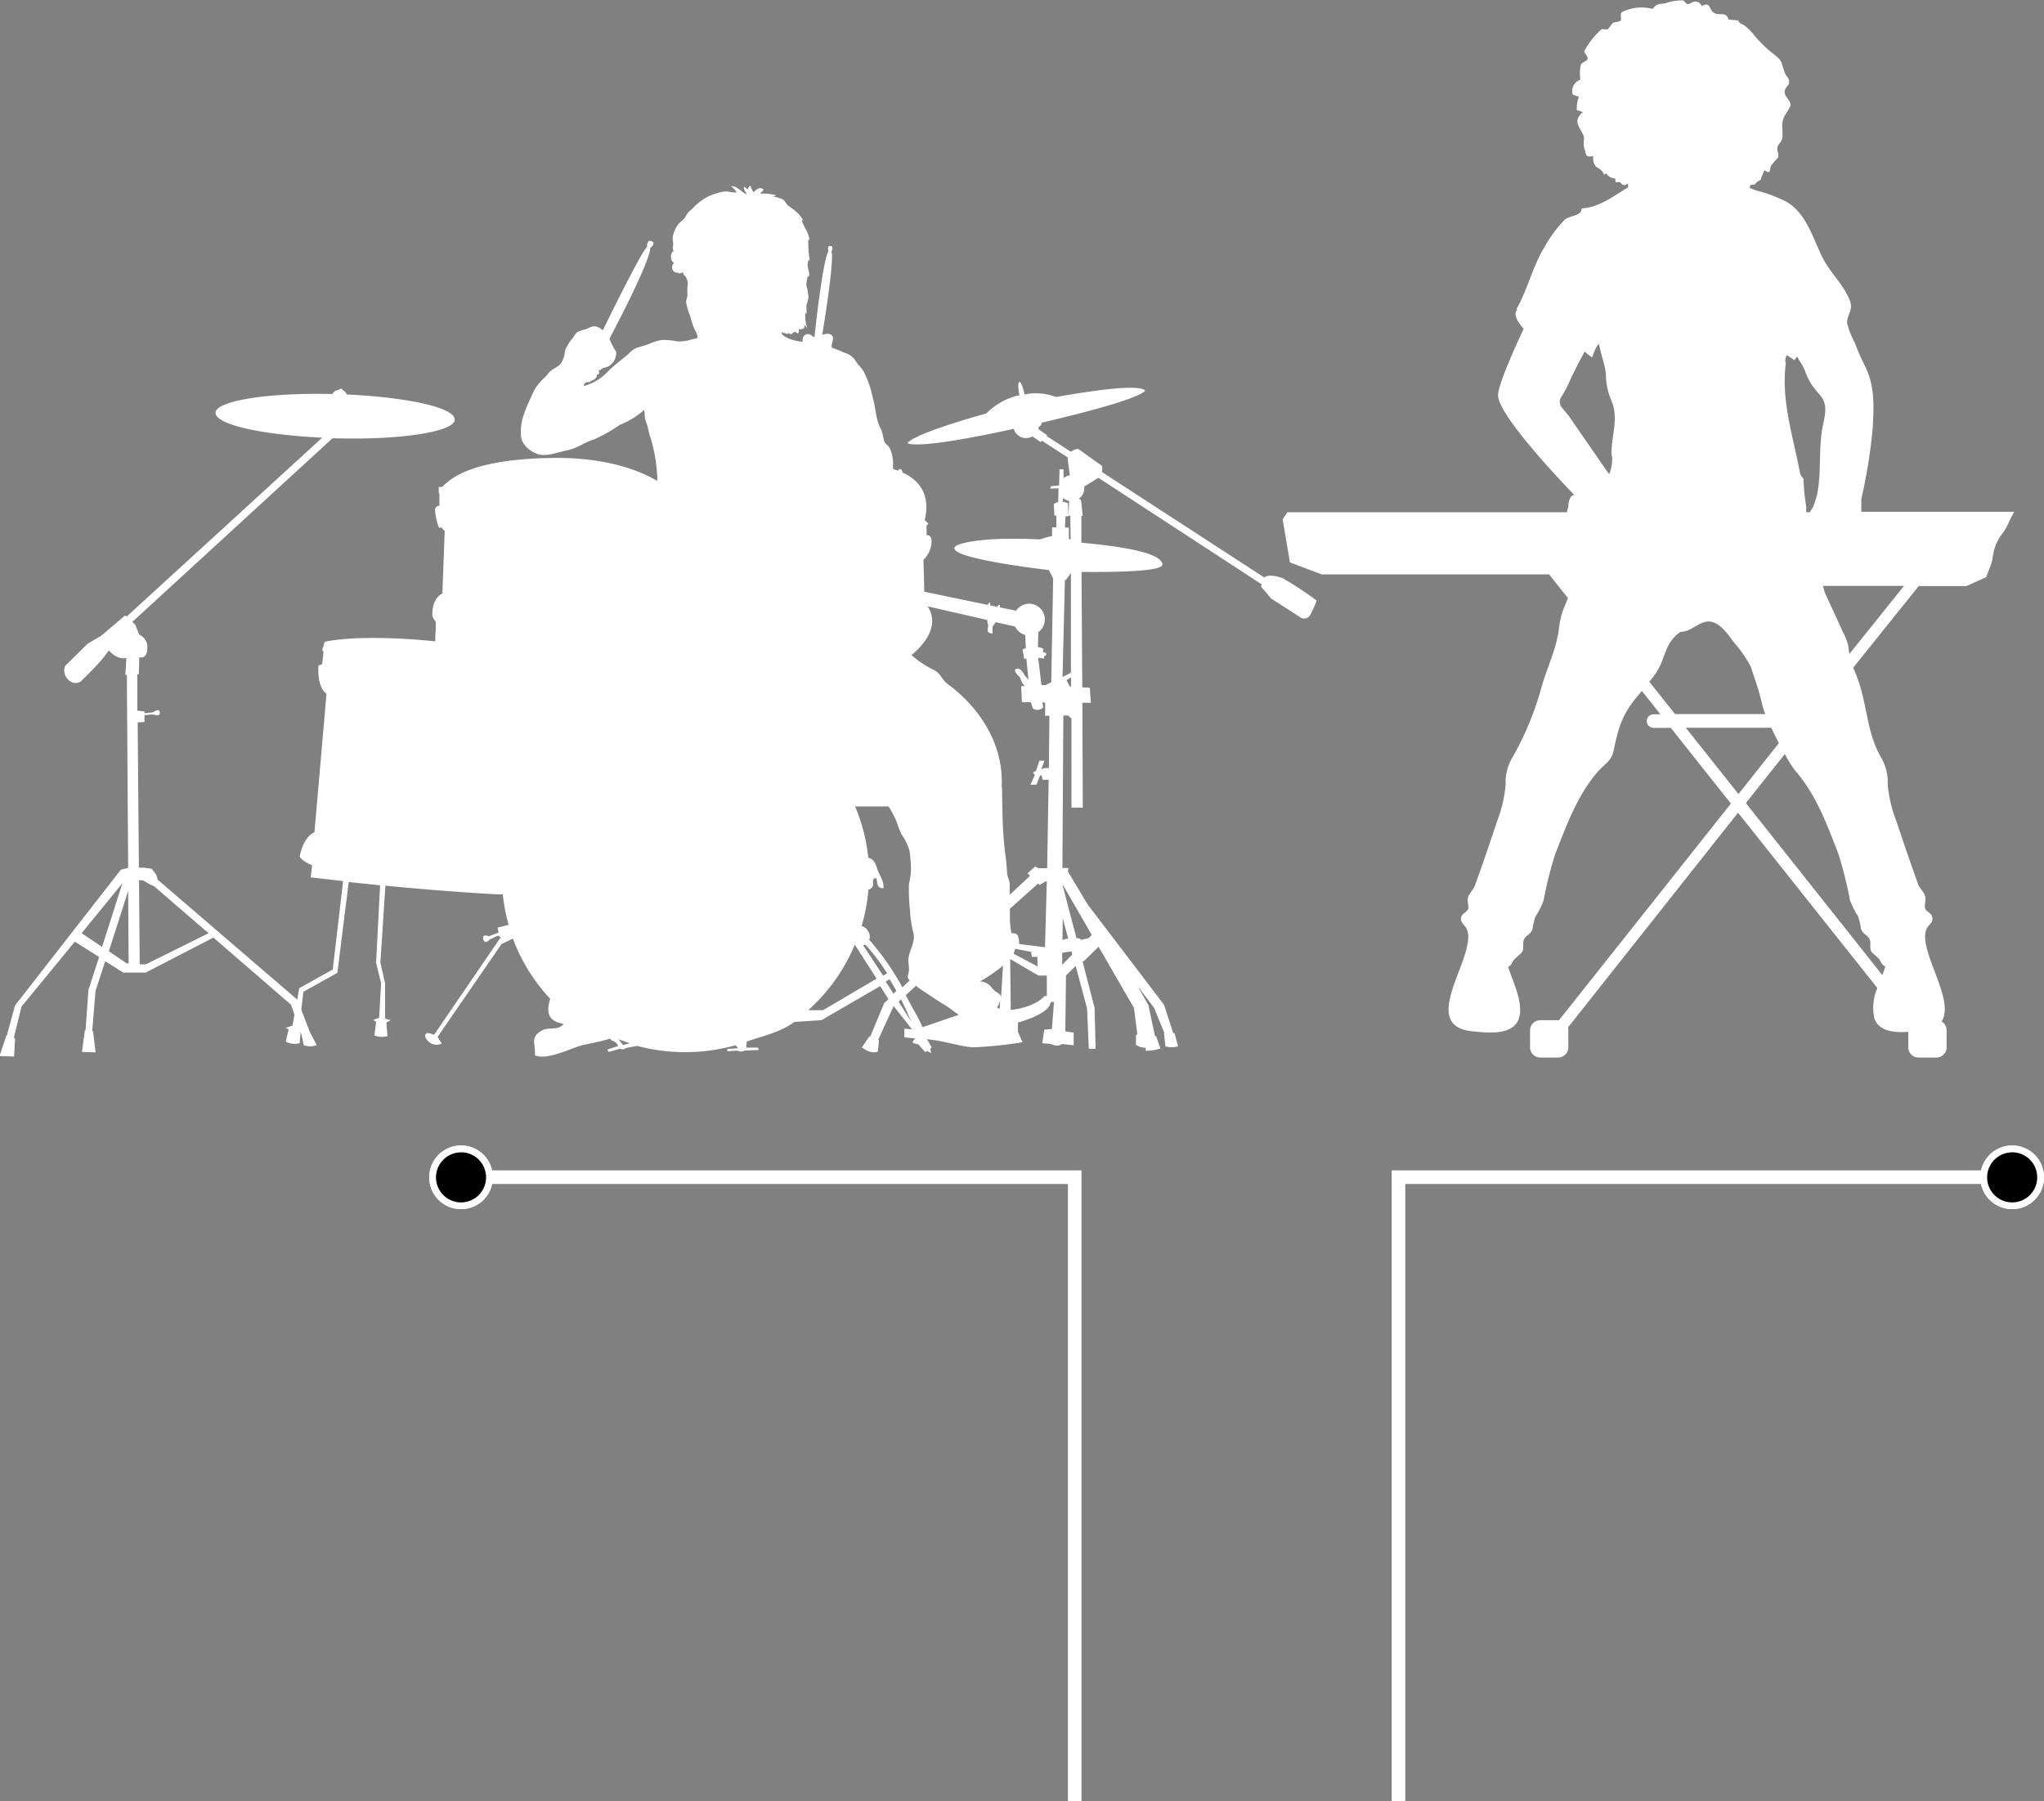 <svg xmlns="http://www.w3.org/2000/svg" viewBox="0 0 300.5 264.8"><rect x="0" y="0" width="300.5" height="264.8" fill="#808080" stroke="none"/><defs><style>.cls-1{fill:#fff;}</style></defs><title>top band</title><g id="Layer_2" data-name="Layer 2"><g id="Background"><path class="cls-1" d="M21,129.43l1,.59.66.29,8,6.9-9.23,4.58h-.59l-.3,0-.1-12.37Zm-5,10.43L18.84,131l.07,10.64-.29,0ZM12,137.2l6-7.34-3,9.37ZM51,58a1.39,1.39,0,0,0-.63-.65c-.07-.44-.66,0-.66,0-.36,0-.67.3-.85.58-9.48-.22-17.12,1-17.17,2.75s6.82,3.25,15.68,3.67L18.6,90.67l-.2-.19-3.53,3-2,1.18L9.57,97.92a1.81,1.81,0,0,0,.52,2.06,1.41,1.41,0,0,0,1.77.22s1.91-1.84,2.8-2.87A19.75,19.75,0,0,0,16,95.63c1.4,1.55,2.58,1.1,2.58,1.1l-.15,2.5h.22l.19,28.36-1.08.29L2.21,147.83,1,152.27l-.07,0-1,3,2.14.07.15-2.68-.19-.05L3.16,148,11,138.45l3.57,2.26L13,145.55l-.42,5.9h-.09l-.44,3.21,2,.07-.37-3.14h-.12l.48-5.88,1.43-4.39L18.11,143h3.31l9.95-5.15,11.4,9.86,1.58,4.48h0l.3,1.47a2.64,2.64,0,0,0,1.91,0l-1-1.91h0L43.73,147,23.19,129.35l-.22-.74-.66-.88-1.1-.15h-.79l-.18-21.37,1-.05v-1l1.25-.13s1.1.44,1-.29-1,0-1,0l-1.25.12v-.27l-1.05-.1,0-5.34h.22l.07-2.5s1.18.3,1.18-1.32a1.94,1.94,0,0,0-1.18-2l-.59-1.47-.44-.42,29.43-27h.29c9.71.28,17.63-.95,17.68-2.73S59.92,58.42,51,58"/><path class="cls-1" d="M157.4,79.36l-.26-.16,0-1.63h-.57l.08-1.67.44,0L157,74a2.32,2.32,0,0,0-.74-.23v-.55a1.92,1.92,0,0,0,.91.42l-.07,2.19h.25Zm-.12,21.57-.49-.94.67-.39v1.34Zm-3.08,12h-.7l-.44.2.49-1.28-.74,0-.49,1.47-.44.25.25.39-.64,1.42h.88l.54-1.37.25,0,.1.64.91,0-.22,13h-1.28l-.49-.24-1.13,1,.39.36-3,2.8c0-.45,0-.9,0-1.34a2.47,2.47,0,0,0-.24-1.17,4.35,4.35,0,0,1-.16-1c-.06-.75-.09-1.43-.2-2.16s-.18-1.36-.23-2.08c-.22-2.19-.23-4.44-.28-6.67,0-.56,0-1.12-.06-1.68.23-6.1-3.23-11.48-8.09-15a6.12,6.12,0,0,1-.83-1,2.94,2.94,0,0,0-.94-.9,14.47,14.47,0,0,1-1.28-.7A13.83,13.83,0,0,1,134,96.32c4.14-3.47,3.09-6.12,2.37-7.17l8.75,2,.16.87s-.15.78,0,.93a1.46,1.46,0,0,0,.64.2l0-1,.47-.67,2.84.64a2.31,2.31,0,0,0,1.49,1.23l.1,1.94a3.3,3.3,0,0,0-.49.2l.25,1.42a2,2,0,0,1,.33-.11V97l.29,2.94-.59-.69c-.74-1.47-1.37-.78-1.37-.78-.15.39.74,1.13.74,1.13a2.39,2.39,0,0,0,.69,1.28h-.54l.1,2.36,1.32,0,.29.93a1.21,1.21,0,0,0,1.52-.15l-.1-.79.39.1v1.91l.63,0Zm5.85,25-1.1.26s-.1-.24-.59-.24h-.1l-2-7.63v-.22l4.24,7.35Zm-3.89,3.93,0-1.77,1.36-.21.12.46Zm-7.56,6.68-.09-7.54,4.16,2.44,1.23,0v3l-.34,0s-1.18,1.62-5,2.06m-2-.37.07-.09a2.64,2.64,0,0,0,.41-1l-.07,1.28Zm-16.35-3.81.58-.34c.32.53.64,1.1,1,1.71l-.44.4ZM121,148.53h-2.18a26.65,26.65,0,0,0,6.85-9.64l3.2,5Zm-29.4,5.12-.66-.85q.82.32,1.66.58Zm36.16-15.38a1.35,1.35,0,0,0-.09-1.27,1.49,1.49,0,0,0-1-.85,26.24,26.24,0,0,0,1-5.35.87.87,0,0,0,.64-.53c.15-.33-.22-1.33.56-1.11.11.7.05,1.44,1,1.45.16-1-.6-1.94-.89-2.84s-.58-1.5-1.33-1.64a26.14,26.14,0,0,0-1.94-7.56c1.63,0,3.29,0,4.93,0a16,16,0,0,1,1.19,2.28,13.61,13.61,0,0,0,.72,1.84,8.4,8.4,0,0,1,1.16,2.37,23.53,23.53,0,0,1,.22,2.8,9.4,9.4,0,0,1-.3,2.06,28.42,28.42,0,0,0,.15,3.91,17.44,17.44,0,0,0,.53,3.46c.24,1.21-.56,2.35-.74,3.53-.09.6.1,1.28.06,1.84s-.42,1,.11,1.5l-1.08,1a38.12,38.12,0,0,0-4.78-6.88m-.63.64a29.2,29.2,0,0,1,3.17,4.19l-.59.34L126.91,139l.19-.1M134,150.27l-1.89-3,.36-.33c.51,1,1,2.13,1.53,3.35m1.61.74c-.41-1.12-1.22-2.34-2.45-4.71l1.52-1.39a2.22,2.22,0,0,0,.24.22c.45.35,1,.66,1.46,1,.86.54,1.69,1.14,2.59,1.66.68.39,1.32,1,2,1.39Zm8.46-6.73a22.52,22.52,0,0,0,2.87-1.9l.51-.43-.27,4.68a.78.78,0,0,0-.14-.4,4.28,4.28,0,0,0-.69-.49,4.9,4.9,0,0,1-.61-.62,2.2,2.2,0,0,0-1.66-.84M156.24,135l.8,3a5.45,5.45,0,0,0-.84.2Zm-7,4.58v-.08l2.35.45.1.74.81,0,.05,1.41L149,140.22a2.18,2.18,0,0,0,.21-.64m7.11-10h0l0,.07Zm-3.48.54.88-.54h.18l-.27,9.69-3.79-.47s0-1.08-.34-1.42a1.05,1.05,0,0,0-.8-.15,13,13,0,0,1-.23-2.42c0-.4,0-.8,0-1.2l4.15-3.71Zm3.72-44.87h.16l.72-1,0,14.66-1.23.63ZM87.62,55.06h0M188.55,85s-1.81-.73-2.69-.1L162,69.4a2,2,0,0,0,0-.91L158.51,66a1.87,1.87,0,0,0-1.07.43l-3.59-2.34.09-.1-1.29-.91a1.58,1.58,0,0,0,.05-.3c.22-.13.46-.34.42-.63,15.89-3.71,15.2-4.78,15.2-4.78-1.24-.93-8.29.16-13.07,1a8.24,8.24,0,0,0-4.63-.37c-.1-.49-.43-1.88-.75-1.84s-.1,1.39,0,2l-.3,0A10.08,10.08,0,0,0,145,60.79c-11.32,3.17-11.58,4.36-11.58,4.36s.88,1.14,15.62-2.1a1.86,1.86,0,0,0,1.81,1.36,1.89,1.89,0,0,0,.93-.24L153,65l.18-.2L157,67.27a2.31,2.31,0,0,0,0,.47l.28,2.14a1.92,1.92,0,0,0-.92.42V69h-.59l-.07,2.37-1.26.13,0,.34,1.18-.05c0,.06,0,.12,0,.18l-.05,1.84a1.64,1.64,0,0,0-.65.33l.1,1.67h.29v1.72h-.64v1.29a9.28,9.28,0,0,0-1.73.49c-10.09-.48-12.35.92-12.35.92-2.19,1.51,9.22,3.06,13.61,3.59.29.59.63,1.22.63,1.22h0l-.28,15.27-.82.42-.62,0-.48-4c.5,0,.87.12.87.12l0-.39.29-.1V96l-.44-.1,0-.54a3.34,3.34,0,0,0-.76-.23l.06-2.18a2.31,2.31,0,1,0-3.27-3.16l-2.37-.48c0-.22,0-.37-.09-.38s-.23.12-.33.29l-1-.2c0-.23,0-.44-.08-.44s-.18.16-.29.36L135.89,87l-.13-4.69a3.87,3.87,0,0,0,1.2-2.77c0-.93-.74-.88-.74-.88V77.22l.29-.2-.56-.56c1-4.19-1.34-6.14-3.3-7,0,0,0,0,0-.07a.38.38,0,0,0-.32-.42.33.33,0,0,0-.29.24c-.27-.1-.52-.18-.75-.24a3.42,3.42,0,0,0,0-.44,6.17,6.17,0,0,0-.2-1.87,3.3,3.3,0,0,0-.43-1c-.25-.31-.46-.34-.6-.68-.27-.64-.26-1.36-.6-2-.75-1.42-.68-2.94-1.13-4.41a15.51,15.51,0,0,0-1.38-4c-.37-.56-.87-1-1.2-1.57a2.82,2.82,0,0,0-1.68-1.16,12.3,12.3,0,0,0-1.76-.71c-.21-.53.44-1.39,0-1.81s-1-.2-1.43-.09C122.83,37.32,122.23,37,122.23,37s.45-.77-.13-.83-.31.78-.31.78c-.91,1.61-2.05,12.6-2.05,12.6h0c-.26,0-.42-.31-.69-.38a.8.8,0,0,0-1,1.07,6.93,6.93,0,0,1-1.94-.4c-.26-.11-1.48-.65-1.13-1,.23.21.5.07.73.29.15-.34.36.05.6,0s.25-.27.49-.32.34.21.44.19c.27,0,.2-.33.21-.59.71,0,.93-.07.78-.82a1.58,1.58,0,0,0,.44.6A5.39,5.39,0,0,1,118.4,46c.06.11.08.08.15.14.07-.42,0-.83,0-1.23a5.88,5.88,0,0,0,.31-1.22,8.69,8.69,0,0,0-.29-1.67c-.09-.51.12-.8.12-1.3.51-.1.18-.87.13-1.2a1.83,1.83,0,0,1,.1-1.36,1.61,1.61,0,0,1,.15.26,16.75,16.75,0,0,1-.24-3.32c0,.07.11.23.14.32.1-1.09-.87-2.06-1.12-3.12a2.28,2.28,0,0,1,.29.12A6.57,6.57,0,0,0,116,30.34c-.39-.28-.52-.72-.88-1a4.21,4.21,0,0,0-1.54-.44,1.39,1.39,0,0,0,.52-.2,7.2,7.2,0,0,0-2.34-.22c.13-.28.77-.54.28-.76s-1,.28-1.26.56a3.6,3.6,0,0,1-.45-1,1.22,1.22,0,0,0-.44.61,1.11,1.11,0,0,0-.53-.42c-.05.42.31.72.38,1.12-.66-.3-1.47-1.34-2.25-1.21a4,4,0,0,1,.83.91,5.74,5.74,0,0,1-1.42-.14,4.56,4.56,0,0,0-1.57.29,6.14,6.14,0,0,0-1.57.64,8.09,8.09,0,0,0-1.88,1.51c-.21.24-.5.4-.71.65s-.35.64-.6.92-.59.5-.84.79a4.24,4.24,0,0,0-.84,2c0,.28.09.69.08,1s-.17.68.09.93a.92.92,0,0,0-.4,1c0,.49.15.45.42.84a.78.78,0,0,0,.64,1.37s0,.05,0,.09a1,1,0,0,0,.68-.17.77.77,0,0,0,.13.38,1.81,1.81,0,0,1,.54,1.72,7.82,7.82,0,0,0,0,1.23c0,.38-.19.7-.2,1.08a8.08,8.08,0,0,0,.59,2,12.74,12.74,0,0,0,.65,2,4.46,4.46,0,0,1,.44,1c0,.44-.34.35-.75.45a6.23,6.23,0,0,1-2.21.33A9.25,9.25,0,0,0,97.17,50a10,10,0,0,0-1.86.61c-.58.21-1.18.35-1.77.56a3.3,3.3,0,0,0-1.07.8c-1,.89-2.14,1.66-3.09,2.65a7.6,7.6,0,0,1-3.59,2.15c.12-.25.1-.41.34-.53s.46,0,.68-.11c0,0,0-.09,0-.13.4-.06,1.06-.43.92-.93h0a1.79,1.79,0,0,1,.24,0,.55.55,0,0,0,0-.67c.32.12.4-.16.67-.27a3.49,3.49,0,0,0,.93-.34,2.47,2.47,0,0,0,.66-.66,2.61,2.61,0,0,0,.34-.94c.09-.45.06-.42-.22-.83a15.58,15.58,0,0,1-.76-1.54c6.41-12.18,6-13.36,6-13.36s.94-.67.21-1-.68.86-.68.86c-.77.62-5.06,9.31-6.5,12.25a2.46,2.46,0,0,0-.61-.42c-.87-.4-1.17,0-2,.29a4.86,4.86,0,0,0-1.14.39,4,4,0,0,0-.64.84,6.88,6.88,0,0,0-1.11,1.74c-.11.33-.09.69-.21,1a2.76,2.76,0,0,1-.72,1.31c-.4.33-.9.51-1.28.87s-.51.6-.8.88A8.74,8.74,0,0,0,78.77,57c-.36.59-.64,1.28-.93,1.9-.4.83-.72,1.7-1,2.55a7.72,7.72,0,0,0-.25,2.4c-.07,1.4,1.33,2.6,2.6,2.95s2.84-.33,4.21-.59S86,65,87.3,64.62a23.59,23.59,0,0,0,3.87-2.18,11.77,11.77,0,0,0,3.52-2.16,4.78,4.78,0,0,1,.11,1.06,4.27,4.27,0,0,0,.3,1c.22.66.27,1.32.53,2a22.8,22.8,0,0,1,1,6l0,.37c-2.3-1.36-7.2-3.48-15.27-3.38-11.85.15-15.09,2.94-16.34,4.27l-.52,0v.79l.1.2,0,1.77a.65.65,0,0,0-.64.49,8.42,8.42,0,0,0,.54,2.65c.15.25.39,0,.39,0a1.38,1.38,0,0,0,.49.54l-.34,9.23s-1.57.59-1.47,3.24a1.92,1.92,0,0,0,.49.88l0,1.32-.07.74L64,94.3s-9.86-1.13-16,0l-.29.1-.15.64a.66.66,0,0,0,0,.84l-.2,1.77-.54.2S46.52,100.93,48,102l-1.77,20.37s-1.62.54-2.16,3.58c0,0,.15.54,1.81,1.28L45.68,129l4.76.54-1.52,13L44,145.29l-1,5.5-1,.34.44.24L42,153.14a2.82,2.82,0,0,0,2.06.24l.15-1.81.44-.2-.64-.44.59-5.1,5-2.8,1.67-13.35,4.61.49-.59,11.39.74,3-.29,5.1-.88.29.44.29-.25,2a3,3,0,0,0,1.91.1l-.15-2,.64-.34-.84-.24v-5.2l-.69-3,.74-11.34s8.29.84,16.54,1.28l.72,0a26.25,26.25,0,0,0,.86,4.48l-1.63.4.15.74-1.42.54s-1.08-.44-.83.44,1,0,1,0l1.18-.54.39.24-9.81,14.35s-.83-.39-1.13-.2-.25.74.49,1.33a1.72,1.72,0,0,0,1.77.15,7.33,7.33,0,0,1-.59-1l9.37-13.61L75.4,138a26.56,26.56,0,0,0,5.49,8.86c-.53,1.73-.54,3.26,1.94,3.67-.63,1.07-2.19.39-3.19,1-1.76,1-.89,1.86-1,3.62,1.68.82,5.21-1,6.89-1.45,1.26-.31,2.8-.55,4.19-1a.56.56,0,0,0,.38.35,1.23,1.23,0,0,1,.78.74l-1.62.54.25.34,1.67-.49c.39.29.88-.1.88-.1l1.63-.3a27.46,27.46,0,0,0,14.45-.1l.36.45-1.57.1,0,.34,1.47-.1a1.14,1.14,0,0,0,1.08,0l2.06-.1-.1-.34h-1.72l.06-.89c2.52-.89,4.87-1.32,7-2.88l4-.27,8.62-5,1.22,1.92-.62.55-2.08,5a.82.82,0,0,1-.08-.12L126.71,154c1.47,1.13,2.36.59,2.36.59l.15-1.67h-.13l2.29-5,2.7,3.42-1.12-.09,0,1.28,1.57.14c-.19.24-.44.58-.34.65a4.69,4.69,0,0,0,.83.24l1,1.13.29-.15.64.29-.2-.49.2-.39-.68-1.15c2.35.18,5.37,1.21,7,1.18a62.45,62.45,0,0,0,7.07-.74l-.69-1.52v-1.37s4-1.08,4.66-2.55c.09-.2.16-.36.23-.5l.41.06-.3,3.93-1.13.1-.29,2,1.28.1s1,.54,1.62,0l1.72.2v-1.86l-1.23-.2.1-8.2,1.42-1.42,1.68,6.28.25,5.89a2.33,2.33,0,0,0,1,0l-.15-6-1.76-6.79.24-.13,2.11-2.06v0l5.2,9,.49,3.84-.2.15,0,1.42a2.46,2.46,0,0,0,1.44.44l0,.44a6.47,6.47,0,0,0,2.16-.34l-.64-1.81-.14.06-1-4.64L167.26,145l2.4,3.17,1.54,3.76-.07,0,.2,1.91a3.29,3.29,0,0,0,1.87,0l-.54-2a.76.76,0,0,1-.16.12l-1.36-4.21-11.28-14.83L157,128.14l.07-.52h-.88l.14-22.42.69,0,.5.45,0,13.09,1.67,0-.07-15.41h1.25l-.15-2.21-1.11-.06L159,84.09c11.65.1,12-.77,11.88-1.22-.28-.92-2-2.16-11.9-3.08l0-3.94h.19l-.2-2.06-.1-.34-.28-.1a1.91,1.91,0,0,0,.82-1.57,1.83,1.83,0,0,0,0-.25l2-1.23.07-.05,24,15.66-.09.34L186.88,88l4.27,2.75a1,1,0,0,0,1.42-.24,16.2,16.2,0,0,0,1-2.21A49.41,49.41,0,0,0,188.55,85"/><path class="cls-1" d="M271.89,96.15c-.06-.35-.12-.74-.17-1.21a8.15,8.15,0,0,0-.85-2.13c-.83-1.94-1.79-3.85-2.63-5.8l-.23-.87h11.91Zm1.3,38.63a12.31,12.31,0,0,1,.4,1.77c.32.89.84.77,1.24,1.49.28.51,0,1.25.24,1.79.14.3,1,.9,1.22,1.21s.33.81.88,1.07c-.12.38-.27.8-.44,1.25l-20.06-25.28,5.73-7.22a17.52,17.52,0,0,0,1.5,2.43c3.06,3.44,4.72,8,6.37,12.25a56.52,56.52,0,0,1,1.7,6.81,12.85,12.85,0,0,0,1.23,2.42M247.84,107H260.4c.35.73.73,1.51,1.12,2.26l-5.94,7.49Zm-5.37-6.77.58-.7a9.37,9.37,0,0,0,1.19-2.06c.8-2,1-3.26,2.83-4.58,1.53.09,2.94-1.8,4.48-1.48s2.56,2,3.41,3.09A18.67,18.67,0,0,1,257.38,98c.31.9.66,2,1,3q.12.43.25.85c.19.69.36,1.36.49,1.94a8.2,8.2,0,0,0,.42,1.2H246.26Zm20.25-48,1.07.71.41-.5.14.19a2.11,2.11,0,0,0,.19.38,8.2,8.2,0,0,1,.82,1.47,8.84,8.84,0,0,0,1.8,3.12c.2.22.41.47.61.74.94,1.27.54,2.78.24,4.19-.71,3.37-.16,6.85-.87,10.21-.09.42-.32,1.08-.52,1.7l-.54.87h-.53v-.87a27.8,27.8,0,0,1-.39-4.08,1.5,1.5,0,0,1-.54-.93c-1-5.28-2.76-10.51-2.08-15.93,0,0,0-.06,0-.09a1.41,1.41,0,0,1,.16-1.17M237,67.08a5.91,5.91,0,0,1-.41,2.62l-.25-.29-5.71-8.26-1.16-1.42c-.4-1,0-1.14.57-2.22a17.17,17.17,0,0,0,1-2.11l.14-.25c1.12-2.29,1.63-3.16,1.81-3.46a5.29,5.29,0,0,0,1.09.86,10.73,10.73,0,0,1,.68-1.65l.33-.36c.23,1.57.89,3,1,4.54a9.94,9.94,0,0,0,.8,3.79c1.22,2.81-.19,5.59.07,8.22m36.68,8.16v-.87q0-.49,0-1a79.72,79.72,0,0,0,1.66-10.23c.2-3.33.38-6.42-1.18-9.46a35,35,0,0,1-1.46-3.36,11.94,11.94,0,0,1-1.11-2.82c0-1.39,1-1.9.36-3.43-.93-2.32-2.88-4-4-6.27-1.42-2.84-2.32-6.42-5.29-8.15a20,20,0,0,0-4.23-1.6,9.76,9.76,0,0,1-1.19-.46,1.15,1.15,0,0,0,.12-.39,5.11,5.11,0,0,1,.64-.06,1.75,1.75,0,0,1,.88-.69c.14-.52.39-1,.55-1.45,1.15.8.65-.3,1.06-.75-.08.09,1-1.23.92-1,.24-.74-.18-1-.05-1.59s.64-.78.71-1.38c.15-1.26-.31-2,.35-3.27a15.78,15.78,0,0,0,.88-1.54c0-.76-.86-1.17-.89-1.89s.64-1,.66-1.42c0-.9-.4-.77-.67-1.55-.58-1.71-.27-1.66-1.92-2.91a18.84,18.84,0,0,1-2.59-2.58,7.8,7.8,0,0,0-1.27-1.29c-.45-.38-.8-.26-1.08-.87-.39.07-.95-.13-1.34-.06-.44-1.33-1.3-.52-2.14-1S251.59.19,250.17.87C249.75,0,249,.16,248.33.58l.05,0a1.77,1.77,0,0,1-.39,0,2.83,2.83,0,0,1-.47-.51,6.94,6.94,0,0,0-2.62.39c-.74.21-1.25-.1-1.93.85a6.47,6.47,0,0,0-4.47.44c-.46.31,0,1-.26,1.27s-.9.17-1.11.36-.69.9-.79.94-.82-.1-.91,0a11.45,11.45,0,0,0-2.52,3.21c-.06.16.55.76.49,1.12s-.86.5-1,.88a6.85,6.85,0,0,0-.07,2.2,1.72,1.72,0,0,0-1.08,2.23c.31,0,.58.23.89.25a4.54,4.54,0,0,0-.32,2c.32,0,.62.23.9.26-1.6,1.34-.44,2.2.06,3.44.27.67-.13,1,.15,1.9s.1,1.38,1.3,1.14c-.1,2.18,1.11,1.35,1.59,2.74a1.83,1.83,0,0,1,.31-.21,1.73,1.73,0,0,0,1.32.77c.08.15,0,.32.05.47s.43,0,.65.06c.47.44.47.61,1.23.21a1,1,0,0,0,0,.54c-2.13,1.25-4.1,2.91-6.85,3.12,0,1.13-1.73,1-2.5,1.66a19.24,19.24,0,0,0-3,4.08c-1.73,2.81-2.45,6.22-4.09,9.06l.12.09c-.32.3-.6,1.06.94,2.81-1.57,3.34-3.55,7.84-3.76,9.6-.36,3,11.22,14.84,11.22,14.84s-.8-.13-.9,1.66l-.2.87H189.25l-.68,1.05,1.07,6.32,4.66,1.76h33.44l2.77,3.49-.38.94a11.78,11.78,0,0,0-.91,3.26c-.32,3.11-1.69,5.76-2.57,8.81a44.56,44.56,0,0,1-4.42,10.63,7.18,7.18,0,0,0-.88,3.78,19.5,19.5,0,0,1-1.25,5.38c-1.06,3.16-2.1,6.27-3.25,9.41-.21.59-.79,1.16-1,1.7s.11,1.37,0,1.77c-.21.58-1,.67-1.06,1.38s.59,1,.86,1.64c1.65,3.86-7.45,14.22.88,15,2.31.23,5.93.62,6.77-1.9.75-2.25-.94-5.51-1.58-7.58.55-.26.58-.73.88-1.07s1.08-.9,1.22-1.21c.24-.55,0-1.28.24-1.79.4-.72.91-.6,1.24-1.49a12.37,12.37,0,0,1,.4-1.77,12.85,12.85,0,0,0,1.23-2.42,56.52,56.52,0,0,1,1.7-6.81c1.65-4.2,3.31-8.81,6.37-12.25,1-1.08,1.92-1.48,2.23-3,.62-2.94,1.07-4.88,3-7.36.18-.23.37-.47.57-.7l.58-.7,2.72,3.43h-1a1,1,0,1,0,0,2h2.54l8.83,11.13-25.27,31.85h-2.74a1.5,1.5,0,0,0-1.52,1.49V154a1.5,1.5,0,0,0,1.52,1.49h2.6a1.5,1.5,0,0,0,1.51-1.49v-2.55a1.48,1.48,0,0,0-.05-.39l25-31.57L276,145.27a7.4,7.4,0,0,0-.45,4.44c.65,1.92,2.91,2.15,5,2V154a1.5,1.5,0,0,0,1.51,1.49h2.6a1.5,1.5,0,0,0,1.52-1.49v-2.55a1.47,1.47,0,0,0-.74-1.27c2.1-3.16-3.54-10.49-2.21-13.59.28-.65.95-.85.86-1.64s-.85-.8-1.06-1.38c-.15-.4.14-1.16,0-1.77s-.74-1.11-1-1.7c-1.14-3.14-2.19-6.25-3.25-9.41a19.51,19.51,0,0,1-1.26-5.38,7.18,7.18,0,0,0-.88-3.78c-2-3.44-2-6.47-3.09-10.36a23.76,23.76,0,0,0-1.1-3l9.63-12h7L292,84.86c.19-.53.39-1.07.63-1.62a6.46,6.46,0,0,0,.34-1.38,9.92,9.92,0,0,1,.33-1.44,7.54,7.54,0,0,1,1.1-2,7.24,7.24,0,0,0,.72-1.17c.17-.38.51-1.14,1-2Z"/><polygon class="cls-1" points="206.6 264.8 204.6 264.8 204.6 172.08 295.82 172.08 295.82 174.08 206.6 174.08 206.6 264.8"/><path d="M291.65,173.1a4.18,4.18,0,1,0,4.18-4.18,4.18,4.18,0,0,0-4.18,4.18"/><path class="cls-1" d="M295.82,177.78a4.68,4.68,0,1,1,4.68-4.68A4.68,4.68,0,0,1,295.82,177.78Zm0-8.35a3.68,3.68,0,1,0,3.68,3.68A3.68,3.68,0,0,0,295.82,169.42Z"/><circle cx="295.82" cy="173.1" r="4.18"/><path class="cls-1" d="M295.82,177.78a4.68,4.68,0,1,1,4.68-4.68A4.68,4.68,0,0,1,295.82,177.78Zm0-8.35a3.68,3.68,0,1,0,3.68,3.68A3.68,3.68,0,0,0,295.82,169.42Z"/><polygon class="cls-1" points="159 264.8 157 264.8 157 174.08 67.78 174.08 67.78 172.08 159 172.08 159 264.8"/><path d="M72,173.1a4.18,4.18,0,1,1-4.18-4.18A4.18,4.18,0,0,1,72,173.1"/><path class="cls-1" d="M67.78,177.78a4.68,4.68,0,1,1,4.68-4.68A4.68,4.68,0,0,1,67.78,177.78Zm0-8.35a3.68,3.68,0,1,0,3.68,3.68A3.68,3.68,0,0,0,67.78,169.42Z"/><circle cx="67.78" cy="173.1" r="4.18"/><path class="cls-1" d="M67.78,177.78a4.68,4.68,0,1,1,4.68-4.68A4.68,4.68,0,0,1,67.78,177.78Zm0-8.35a3.68,3.68,0,1,0,3.68,3.68A3.68,3.68,0,0,0,67.78,169.42Z"/></g></g></svg>